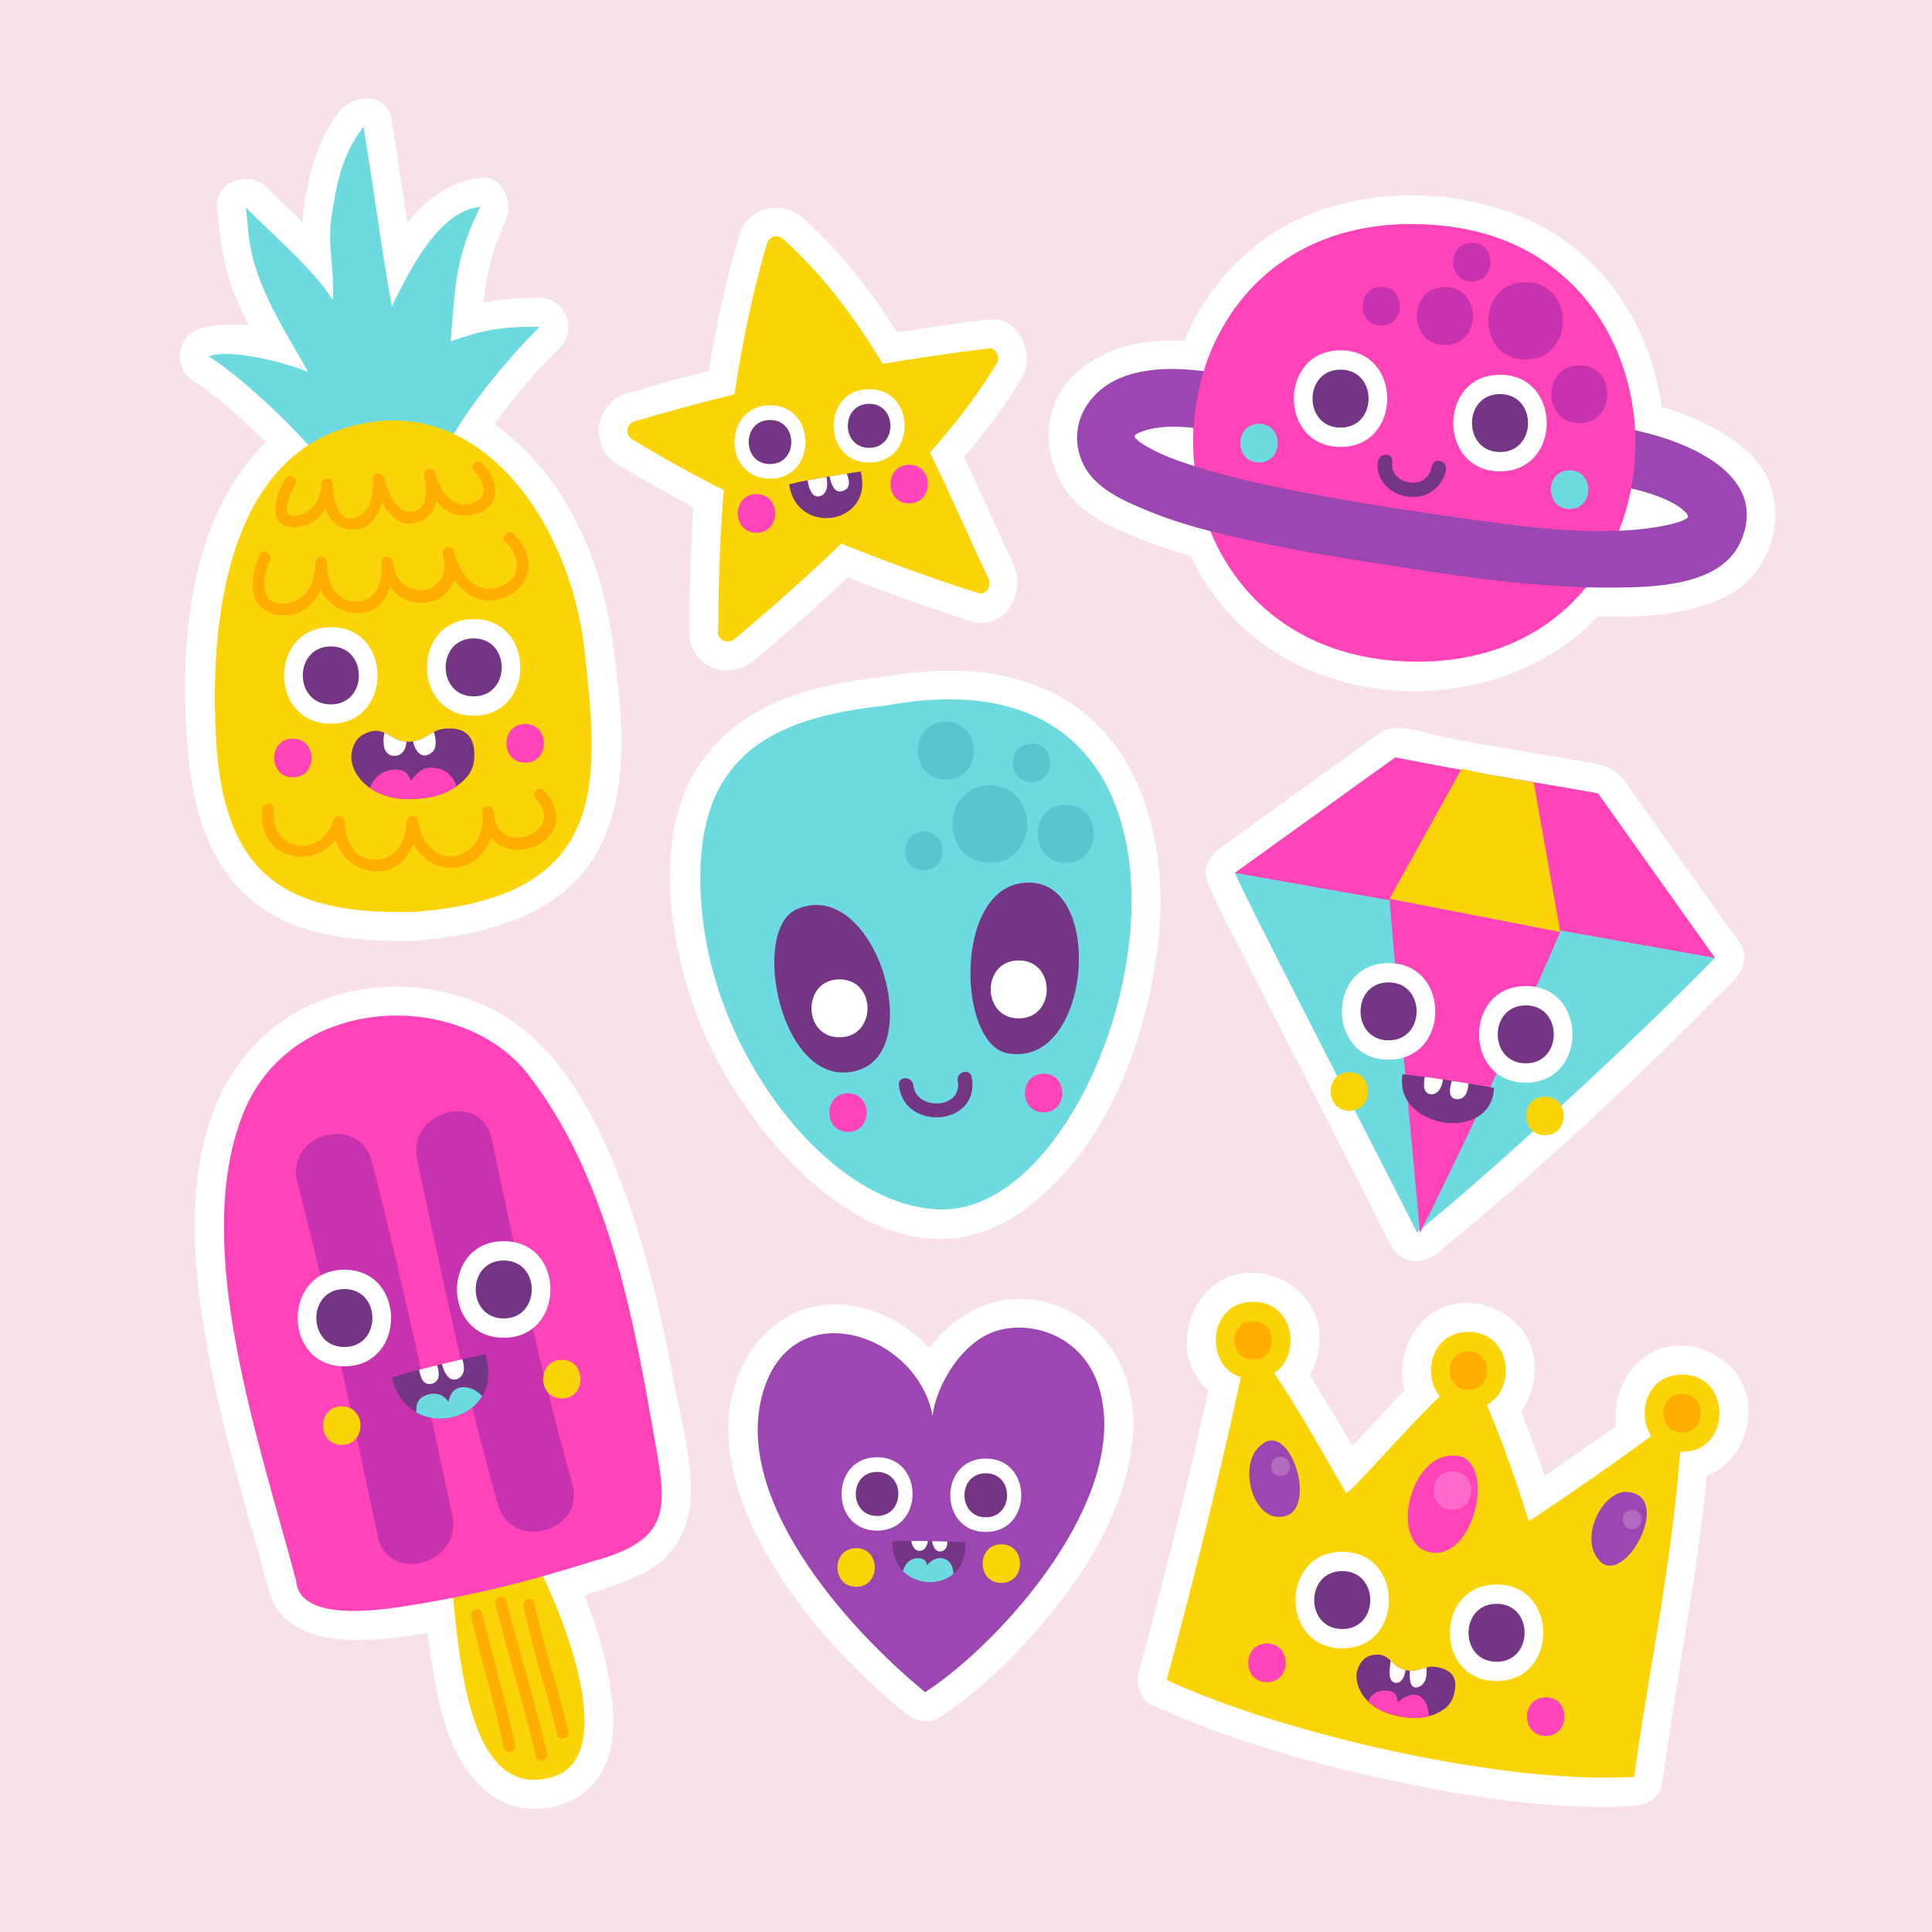 <?xml version="1.0" encoding="utf-8"?>
<!-- Generator: Adobe Illustrator 27.5.0, SVG Export Plug-In . SVG Version: 6.00 Build 0)  -->
<svg version="1.1" xmlns="http://www.w3.org/2000/svg" xmlns:xlink="http://www.w3.org/1999/xlink" x="0px" y="0px"
	 viewBox="0 0 499.999 500" style="enable-background:new 0 0 499.999 500;" xml:space="preserve">
<rect x="0" y="0" width="499.999" height="500" fill="#333333" stroke="none"/>
<g id="BACKGROUND">
	<rect x="-0.001" y="0.001" style="fill:#F8E1E9;" width="500" height="500"/>
</g>
<g id="OBJECTS">
	<g>
		<g>
			<path style="fill:#FFFFFF;" d="M188.361,163.595c0.018-28.817,3.813-70.55,12.556-99.961
				c23.427,20.721,39.921,60.07,52.735,87.404c-28.544-9.089-67.918-26.659-88.835-39.531c29.68-8.992,60.267-15.087,91.037-18.836
				C242.336,115.651,208.616,146.716,188.361,163.595"/>
			<g>
				<path style="fill:#FFFFFF;" d="M198.361,163.595c0.087-32.504,3.037-66.009,12.198-97.303
					c-5.571,1.471-11.143,2.942-16.714,4.413c24.749,22.269,37.379,55.898,51.172,85.38c3.765-4.897,7.528-9.794,11.293-14.69
					c-29.79-9.566-59.699-22.193-86.446-38.523c-0.796,6.093-1.593,12.185-2.389,18.277c28.86-8.681,58.472-14.788,88.379-18.479
					c-2.878-5.016-5.756-10.031-8.635-15.047c-8.089,13.53-19.159,25.147-30.207,36.28c-11.357,11.444-23.35,22.285-35.723,32.62
					c-4.188,3.499-3.595,10.548,0,14.143c4.11,4.11,9.963,3.491,14.143,0c12.777-10.675,25.094-21.911,36.822-33.729
					c11.845-11.935,23.571-24.729,32.234-39.219c3.54-5.921-0.886-16.004-8.635-15.047c-31.717,3.914-63.073,9.982-93.695,19.193
					c-8.337,2.507-9.855,13.719-2.389,18.277c28.162,17.194,59.863,30.469,91.224,40.539c9.077,2.915,14.743-7.314,11.293-14.69
					c-14.557-31.115-28.182-65.928-54.299-89.428c-5.579-5.02-14.525-3.065-16.714,4.413
					c-9.632,32.901-12.822,68.436-12.913,102.619C178.326,176.494,198.326,176.491,198.361,163.595L198.361,163.595z"/>
			</g>
		</g>
		<g>
			<g>
				<path style="fill:#FBD407;" d="M188.361,163.595c0.018-28.817,3.813-70.55,12.556-99.961
					c23.427,20.721,39.921,60.07,52.735,87.404c-28.544-9.089-67.918-26.659-88.835-39.531c29.68-8.992,60.267-15.087,91.037-18.836
					C242.336,115.651,208.616,146.716,188.361,163.595"/>
				<g>
					<path style="fill:#FBD407;" d="M190.861,163.595c0.089-33.141,3.127-67.396,12.466-99.296
						c-1.393,0.368-2.786,0.735-4.178,1.103c25.26,22.729,38.265,56.803,52.344,86.898c0.941-1.224,1.883-2.448,2.824-3.672
						c-30.384-9.756-60.955-22.621-88.238-39.279c-0.199,1.523-0.398,3.046-0.597,4.569c29.522-8.88,59.785-14.972,90.372-18.747
						c-0.72-1.254-1.439-2.508-2.158-3.762c-8.409,14.064-19.892,26.222-31.38,37.797c-11.357,11.445-23.351,22.285-35.722,32.621
						c-2.477,2.069,1.08,5.587,3.535,3.535c12.777-10.675,25.094-21.91,36.823-33.729c11.407-11.495,22.715-23.741,31.061-37.701
						c0.886-1.48-0.221-4.001-2.158-3.762c-31.039,3.831-61.739,9.913-91.702,18.925c-2.084,0.627-2.464,3.43-0.597,4.569
						c27.624,16.867,58.665,29.904,89.432,39.783c2.27,0.729,3.687-1.829,2.824-3.672c-14.273-30.507-27.517-64.867-53.127-87.91
						c-1.395-1.255-3.631-0.767-4.178,1.103c-9.454,32.293-12.555,67.079-12.645,100.625
						C185.852,166.82,190.852,166.819,190.861,163.595L190.861,163.595z"/>
				</g>
			</g>
			<g>
				<g>
					<g>
						<g>
							<g>
								<path style="fill:#FFFFFF;" d="M199.274,123.894c12.252,0,12.252-19,0-19C187.021,104.894,187.021,123.894,199.274,123.894
									L199.274,123.894z"/>
							</g>
						</g>
						<g>
							<g>
								<path style="fill:#753585;" d="M199.274,120.094c7.352,0,7.352-11.4,0-11.4
									C191.922,108.694,191.922,120.094,199.274,120.094L199.274,120.094z"/>
							</g>
						</g>
					</g>
					<g>
						<g>
							<g>
								<path style="fill:#FFFFFF;" d="M224.93,119.709c12.253,0,12.253-19,0-19C212.678,100.709,212.678,119.709,224.93,119.709
									L224.93,119.709z"/>
							</g>
						</g>
						<g>
							<g>
								<path style="fill:#753585;" d="M224.93,115.909c7.352,0,7.352-11.4,0-11.4C217.579,104.508,217.579,115.909,224.93,115.909
									L224.93,115.909z"/>
							</g>
						</g>
					</g>
				</g>
				<g>
					<g>
						<path style="fill:#753585;" d="M204.22,125.336c2.011,13.672,22.034,10.388,18.542-3.31
							C222.762,122.026,209.885,123.872,204.22,125.336"/>
					</g>
					<g>
						<path style="fill:#FFFFFF;" d="M209.511,126.416c0.324,0.873,0.918,2.016,1.986,2.07c1.37,0.069,2.296-1.027,2.497-2.293
							c0.146-0.913,0.08-1.863-0.127-2.771c-1.62,0.275-3.292,0.572-4.862,0.874C209.104,125.018,209.258,125.738,209.511,126.416z"
							/>
					</g>
					<g>
						<path style="fill:#FFFFFF;" d="M217.903,127.114c0.582-0.162,1.214-0.431,1.521-0.986c0.264-0.478,0.322-1.028,0.263-1.564
							c-0.076-0.689-0.285-1.351-0.545-1.993c-1.293,0.2-2.829,0.445-4.455,0.716C215.029,124.973,215.807,127.698,217.903,127.114z
							"/>
					</g>
				</g>
				<g>
					<g>
						<g>
							<path style="fill:#FF43B9;" d="M195.778,137.874c6.449,0,6.449-10,0-10C189.329,127.874,189.329,137.874,195.778,137.874
								L195.778,137.874z"/>
						</g>
					</g>
					<g>
						<g>
							<path style="fill:#FF43B9;" d="M235.285,130.279c6.449,0,6.449-10,0-10S228.836,130.279,235.285,130.279L235.285,130.279z"/>
						</g>
					</g>
				</g>
			</g>
		</g>
	</g>
	<g>
		<g>
			<path style="fill:#FFFFFF;" d="M241.346,366.419c-3.797-20.887-35.217-31.919-43.506-7.329
				c-9.319,27.646,20.722,61.759,41.607,78.848c20.253-13.291,53.295-50.569,45.038-78.645
				c-3.857-13.113-16.557-17.557-26.051-15.025C248.942,346.799,242.186,358.799,241.346,366.419"/>
			<g>
				<path style="fill:#FFFFFF;" d="M248.578,364.425c-2.647-12.899-13.493-23.307-26.245-26.167
					c-15.152-3.398-27.622,5.834-32.106,20.044c-5.092,16.14,1.82,33.676,10.226,47.342c8.803,14.309,20.771,26.941,33.691,37.598
					c2.511,2.071,6.109,3.158,9.088,1.172c12.581-8.384,23.131-19.354,32.245-31.339c9.492-12.48,17.078-27.433,17.79-43.335
					c0.731-16.36-9.498-31.254-26.191-33.395c-16.512-2.118-30.751,12.321-32.962,28.08c-0.568,4.046,0.92,8.038,5.238,9.227
					c3.552,0.977,8.656-1.183,9.226-5.238c1.313-9.353,8.281-19.313,18.713-16.88c11.001,2.565,12.084,15.53,10.133,24.668
					c-2.541,11.906-9.604,22.849-17.177,32.175c-7.045,8.677-15.259,16.87-24.585,23.086c3.029,0.391,6.059,0.781,9.088,1.172
					c-9.76-8.05-18.855-17.138-26.411-27.306c-7.533-10.137-14.478-22.197-14.745-35.143c-0.196-9.48,4.417-18.115,13.922-17.592
					c8.01,0.44,14.992,7.998,16.598,15.819C236.058,377.885,250.516,373.867,248.578,364.425L248.578,364.425z"/>
			</g>
		</g>
		<g>
			<g>
				<path style="fill:#9C47B1;" d="M241.346,366.419c-3.797-20.887-35.217-31.919-43.506-7.329
					c-9.319,27.646,20.722,61.759,41.607,78.848c20.253-13.291,53.295-50.569,45.038-78.645
					c-3.857-13.113-16.557-17.557-26.051-15.025C248.942,346.799,242.186,358.799,241.346,366.419"/>
			</g>
			<g>
				<g>
					<g>
						<g>
							<g>
								<path style="fill:#FFFFFF;" d="M226.981,396.129c12.252,0,12.252-19,0-19C214.729,377.129,214.729,396.129,226.981,396.129
									L226.981,396.129z"/>
							</g>
						</g>
						<g>
							<g>
								<path style="fill:#753585;" d="M226.981,392.33c7.352,0,7.352-11.4,0-11.4C219.629,380.929,219.629,392.33,226.981,392.33
									L226.981,392.33z"/>
							</g>
						</g>
					</g>
					<g>
						<g>
							<g>
								<path style="fill:#FFFFFF;" d="M255.118,396.473c12.253,0,12.253-19,0-19C242.865,377.473,242.865,396.473,255.118,396.473
									L255.118,396.473z"/>
							</g>
						</g>
						<g>
							<g>
								<path style="fill:#753585;" d="M255.118,392.673c7.352,0,7.352-11.4,0-11.4
									C247.766,381.273,247.766,392.673,255.118,392.673L255.118,392.673z"/>
							</g>
						</g>
					</g>
				</g>
				<g>
					<g>
						<path style="fill:#753585;" d="M230.989,398.899c-0.586,13.807,19.697,14.333,18.833,0.224
							C249.822,399.123,236.829,398.523,230.989,398.899"/>
					</g>
					<g>
						<path style="fill:#6CDADE;" d="M246.062,404.753c-0.649-1.026-1.861-1.656-3.086-1.496c-1.222,0.16-2.252,0.878-3.059,1.778
							c-0.03,0.034-0.084,0.006-0.085-0.035c-0.048-1.791-2.199-2.012-3.532-1.536c-1.413,0.503-2.189,1.752-2.651,3.107
							c3.447,3.557,9.426,3.87,13.078,0.787C246.699,406.432,246.551,405.526,246.062,404.753z"/>
					</g>
					<g>
						<path style="fill:#FFFFFF;" d="M238.09,401.346c1.333-0.094,1.887-1.315,2.044-2.531c-1.439-0.025-2.902-0.042-4.292-0.039
							C236.042,400.055,236.664,401.448,238.09,401.346z"/>
					</g>
					<g>
						<path style="fill:#FFFFFF;" d="M243.389,401.499c1.463-0.141,1.767-1.316,1.806-2.553c-1.21-0.039-2.573-0.078-3.992-0.109
							C241.433,400.072,241.993,401.633,243.389,401.499z"/>
					</g>
				</g>
				<g>
					<g>
						<g>
							<path style="fill:#FBD407;" d="M221.563,410.659c6.449,0,6.449-10,0-10C215.114,400.659,215.114,410.659,221.563,410.659
								L221.563,410.659z"/>
						</g>
					</g>
					<g>
						<g>
							<path style="fill:#FBD407;" d="M259.146,409.659c6.448,0,6.448-10,0-10C252.698,399.659,252.698,409.659,259.146,409.659
								L259.146,409.659z"/>
						</g>
					</g>
				</g>
			</g>
		</g>
	</g>
	<g>
		<g>
			<path style="fill:#FFFFFF;" d="M366.686,318.966c-0.289-1.063-45.016-87.6-47.098-93.066l41.512-29.882
				c22.74,4.479,29.857,5.291,52.461,9.3l30.266,42.588C423.069,269.281,385.854,303.42,366.686,318.966z"/>
			<g>
				<path style="fill:#FFFFFF;" d="M373.918,316.972c-1.846-5.134-4.874-10.002-7.345-14.839
					c-5.189-10.157-10.393-20.306-15.586-30.46c-5.44-10.639-10.876-21.279-16.264-31.944c-1.9-3.76-3.794-7.524-5.661-11.301
					c-0.624-1.262-1.242-2.526-1.852-3.794c-0.488-1.018-1.526-3.609-0.391-0.727c-1.149,2.823-2.298,5.646-3.447,8.47
					c13.838-9.961,27.675-19.921,41.512-29.882c-1.926,0.252-3.853,0.504-5.779,0.756c17.434,3.42,34.97,6.208,52.461,9.3
					c-1.494-1.149-2.988-2.298-4.481-3.446c10.088,14.196,20.177,28.392,30.266,42.588c0.391-3.029,0.781-6.059,1.172-9.088
					c-24.307,24.965-50.105,49.061-77.141,71.059c-3.175,2.584-2.668,7.939,0,10.607c3.11,3.11,7.439,2.577,10.607,0
					c27.034-21.999,52.833-46.095,77.141-71.059c2.197-2.257,3.121-6.346,1.172-9.089c-6.828-9.609-13.657-19.219-20.486-28.829
					c-3.094-4.354-6.188-8.707-9.281-13.061c-2.735-3.848-6.001-4.331-10.471-5.111c-6.252-1.092-12.513-2.131-18.772-3.185
					c-5.4-0.91-10.795-1.855-16.181-2.849c-4.67-0.861-13.687-4.505-17.88-1.486c-3.883,2.795-7.767,5.591-11.65,8.386
					c-9.926,7.146-19.853,14.291-29.778,21.437c-2.531,1.822-4.745,5.175-3.447,8.47c2.333,5.918,5.464,11.564,8.32,17.236
					c5.277,10.476,10.616,20.92,15.954,31.366c5.313,10.394,10.638,20.78,15.951,31.174c1.758,3.438,3.515,6.878,5.262,10.321
					c0.533,1.051,1.064,2.103,1.592,3.156c0.449,0.899,1.256,3.255,0.019-0.186C362.701,329.992,377.199,326.098,373.918,316.972z"
					/>
			</g>
		</g>
		<g>
			<g>
				<g>
					<path style="fill:#6CDADE;" d="M366.686,318.966c-0.289-1.063-45.016-87.6-47.098-93.066l41.512-29.882
						c22.74,4.479,29.857,5.291,52.461,9.3l30.266,42.588C423.069,269.281,385.854,303.42,366.686,318.966z"/>
				</g>
				<g>
					<path style="fill:#FF43B9;" d="M319.588,225.9l41.512-29.882c22.74,4.479,29.857,5.291,52.461,9.3l30.266,42.588"/>
				</g>
				<g>
					<path style="fill:#FF43B9;" d="M367.469,319.097c0.021-1.01-7.648-81.336-7.855-86.488l18.684-32.708
						c8.041,2.014,10.615,2.066,18.641,3.632l6.865,37.665C393.792,264.374,376.288,301.818,367.469,319.097z"/>
				</g>
				<g>
					<path style="fill:#FBD407;" d="M359.614,232.609l18.684-33.708c8.041,2.014,10.615,2.066,18.641,3.632l6.865,38.665"/>
				</g>
			</g>
			<g>
				<g>
					<g>
						<g>
							<g>
								<path style="fill:#FFFFFF;" d="M359.362,274.241c16.122,0,16.122-25,0-25C343.24,249.241,343.24,274.241,359.362,274.241
									L359.362,274.241z"/>
							</g>
						</g>
						<g>
							<g>
								<path style="fill:#753585;" d="M359.362,269.241c9.673,0,9.673-15,0-15C349.689,254.241,349.689,269.241,359.362,269.241
									L359.362,269.241z"/>
							</g>
						</g>
					</g>
					<g>
						<g>
							<g>
								<path style="fill:#FFFFFF;" d="M394.868,280.192c16.122,0,16.122-25,0-25S378.746,280.192,394.868,280.192L394.868,280.192z
									"/>
							</g>
						</g>
						<g>
							<g>
								<path style="fill:#753585;" d="M394.868,275.192c9.673,0,9.673-15,0-15C385.195,260.192,385.195,275.192,394.868,275.192
									L394.868,275.192z"/>
							</g>
						</g>
					</g>
				</g>
				<g>
					<g>
						<path style="fill:#753585;" d="M362.995,278.023c-2.477,13.997,22.971,18.07,23.66,3.511
							C386.655,281.534,370.389,278.657,362.995,278.023"/>
					</g>
					<g>
						<path style="fill:#FFFFFF;" d="M368.539,281.07c0.065,1.214,0.782,2.239,2.125,2.127c1.775-0.148,2.564-2.16,2.773-3.829
							c-1.595-0.24-3.194-0.473-4.716-0.679C368.646,279.482,368.497,280.271,368.539,281.07z"/>
					</g>
					<g>
						<path style="fill:#FFFFFF;" d="M377.214,284.451c2.202-0.04,2.656-2.163,2.843-4.035c-1.34-0.221-2.801-0.456-4.313-0.692
							C375.161,281.529,374.565,284.5,377.214,284.451z"/>
					</g>
				</g>
				<g>
					<g>
						<g>
							<path style="fill:#FBD407;" d="M349.208,287.469c6.448,0,6.448-10,0-10C342.76,277.469,342.76,287.469,349.208,287.469
								L349.208,287.469z"/>
						</g>
					</g>
					<g>
						<g>
							<path style="fill:#FBD407;" d="M399.841,293.798c6.448,0,6.448-10,0-10C393.393,283.798,393.393,293.798,399.841,293.798
								L399.841,293.798z"/>
						</g>
					</g>
				</g>
			</g>
		</g>
	</g>
	<g>
		<g>
			<g>
				<path style="fill:#FFFFFF;" d="M373.919,58.509c-82.206-8.932-87.363,108.588-11.08,112.623
					C438.998,175.159,443.594,66.265,373.919,58.509"/>
				<g>
					<path style="fill:#FFFFFF;" d="M373.919,51.009c-16.402-1.673-33.601,1.307-47.127,11.17
						c-11.856,8.646-19.938,21.329-23.485,35.52c-7.108,28.425,4.977,60.52,31.732,73.938c29.997,15.044,69.901,6.377,87.033-23.359
						c14.836-25.751,10.38-61.558-11.789-81.738C400.134,57.301,387.384,52.614,373.919,51.009c-4.069-0.485-7.5,3.779-7.5,7.5
						c0,4.455,3.441,7.016,7.5,7.5c14.201,1.692,26.478,9.208,33.771,20.473c6.982,10.786,9.344,24.66,7.466,36.547
						c-2.07,13.1-8.545,24.879-19.016,32.205c-12.525,8.763-29.311,10.399-44.196,6.756c-12.753-3.121-22.798-10.923-29.101-21.878
						c-5.726-9.952-7.683-23.009-6.022-33.726c1.961-12.645,7.415-22.816,17.115-30.911c10.355-8.64,25.752-10.918,39.983-9.467
						c4.075,0.416,7.5-3.726,7.5-7.5C381.419,54.106,377.985,51.423,373.919,51.009L373.919,51.009z"/>
				</g>
			</g>
			<g>
				<g>
					<path style="fill:#FFFFFF;" d="M316.858,96.838c-8.682-1.444-18.698-2.489-27.036,1.022
						c-8.992,3.788-14.017,13.501-9.254,22.704c3.218,6.219,11.006,9.379,17.073,11.871c8.032,3.299,16.589,5.375,25.039,7.275
						c13.4,3.013,26.986,5.049,40.546,7.181c18.069,2.841,36.431,5.314,54.755,5.174c10.429-0.08,27.507-0.52,32.495-11.889
						c8.023-18.288-16.253-26.906-29.633-29.278c-9.457-1.676-13.501,12.778-3.988,14.464c5.506,0.976,11.081,2.171,16.052,4.819
						c1.593,0.849,2.508,1.563,3.646,2.739c0.063,0.065,0.535,1.648,0.471,0.616c0.114,1.841,0.417-1.476-0.06,0.305
						c0.406-1.52,0.118-0.245-0.133,0.202c0.847-1.51,0.319-0.399-0.164,0.067c1.283-1.237,0.051-0.08-0.359,0.169
						c-0.188,0.114-2.05,0.954-0.579,0.358c-0.675,0.274-1.376,0.482-2.072,0.694c-1.857,0.565-3.785,0.894-5.7,1.187
						c-16.447,2.509-35.993-0.511-52.88-2.911c-12.963-1.843-25.942-3.879-38.797-6.362c-8.882-1.715-17.727-3.717-26.38-6.368
						c-3.372-1.033-6.886-2.256-9.694-3.544c-1.424-0.653-2.801-1.4-4.143-2.207c-0.594-0.356-1.159-0.754-1.722-1.155
						c1.341,0.955-0.517-0.577-0.76-0.828c-0.917-0.952,0.636,1.198-0.282-0.577c0.819,1.584,0.248,1.371,0.383,0.566
						c0.245-1.467-0.433,0.07,0.549-0.896c0.017-0.017,1.324-0.59,2.225-0.862c5.136-1.552,11.427-0.904,16.414-0.074
						C322.33,112.876,326.383,98.422,316.858,96.838L316.858,96.838z"/>
					<g>
						<path style="fill:#FFFFFF;" d="M318.852,89.606c-13.944-2.25-28.963-3.198-40.243,6.802
							c-10.139,8.989-9.132,24.763,0.086,33.828c4.342,4.27,10.205,6.621,15.718,8.924c7.322,3.058,14.938,5.137,22.647,6.955
							c15.846,3.737,31.971,6.129,48.049,8.612c16.215,2.503,32.522,4.554,48.945,4.83c10.943,0.184,22.179-0.235,32.234-4.958
							c9.995-4.694,15.049-16.482,12.517-27.007c-2.367-9.839-12.248-15.887-20.901-19.494c-11.025-4.595-28.115-9.175-33.127,5.953
							c-2.19,6.613,0.158,12.632,5.529,16.738c2.947,2.254,7.689,2.35,11.152,3.161c2.078,0.487,4.194,1.101,6.154,1.956
							c1.007,0.458,1.977,0.983,2.909,1.578c-0.346-0.717-0.691-1.435-1.037-2.152c0.314,0.774,0.642,1.541,0.983,2.303
							c2.708,6.101,12.226,4.062,13.708-1.792c0.026-0.104,0.054-0.209,0.08-0.314c-4.911-0.665-9.821-1.329-14.732-1.994
							c0.022,0.179,0.046,0.359,0.068,0.538c0.727,5.722,5.783,9.235,11.285,6.476c5.624-2.82,4.49-10.624,0.05-13.698
							c-4.224-2.925-9.541,0.225-11.018,4.482c-0.059,0.171-0.118,0.342-0.178,0.513c4.821,1.329,9.643,2.658,14.465,3.987
							c0.067-0.241,0.134-0.482,0.201-0.722c2.611-9.34-11.747-13.248-14.464-3.987c-0.082,0.318-0.193,0.626-0.335,0.924
							c-3.238,8.064,9.546,12.926,13.708,5.779c0.147-0.253,0.295-0.505,0.441-0.758c4.882-8.381-7.957-15.836-12.952-7.571
							c0.19-0.231,0.379-0.462,0.567-0.693c-5.873,7.39,3.516,17.537,10.607,10.606c0.181-0.177,0.361-0.354,0.543-0.53
							c6.017-5.881-1.885-16.542-9.089-11.779c-3.913,2.587,0.609-0.2-2.038,1.27c-7.302,4.051-2.282,16.774,5.779,13.708
							c0.186-0.071,0.371-0.141,0.557-0.212c8.911-3.389,5.181-17.766-3.988-14.464c-9.498,3.42-20.34,2.808-30.244,2.139
							c-12.105-0.818-24.154-2.794-36.144-4.591c-12.276-1.84-24.53-3.908-36.674-6.488c-10.814-2.298-23.326-4.515-32.547-10.968
							c-2.523,4.317-5.047,8.635-7.57,12.952c0.16,0.103,0.32,0.206,0.48,0.309c7.301,4.688,14.988-5.806,9.089-11.779
							c-0.483-0.489-1.006-0.948-1.543-1.379c-6.265-5.028-16.555,1.316-11.779,9.088c0.842,1.369,1.685,2.169,3.013,3.061
							c6.964,4.671,12.912-4.083,10.262-10.261c-0.101-0.235-0.201-0.47-0.303-0.705c-3.335-7.777-16.999-2.038-13.708,5.779
							c0.145,0.343,0.289,0.687,0.434,1.03c0-1.329,0-2.659,0-3.988c-0.009,0.033-0.018,0.066-0.027,0.1
							c4.91,0.665,9.821,1.329,14.731,1.994c-0.039-0.396-0.029-0.791,0.028-1.186c0.264-3.209-2.473-6.503-5.506-7.232
							c-0.018-0.004-0.035-0.008-0.053-0.013c-7.084-1.704-12.915,7.18-7.297,12.535c0.028,0.027,0.057,0.054,0.085,0.081
							c2.255,2.149,6.359,3.173,9.089,1.173c1.465-1.074-1.855,0.517,0.898-0.448c1.492-0.522,3.007-0.595,4.567-0.667
							c3.336-0.154,6.56,0.516,9.853,0.861c4.826,0.507,9.67-1.471,12.845-5.125C332.864,105.447,330.047,92.173,318.852,89.606
							c-9.417-2.159-13.415,12.303-3.988,14.464c1.792,0.411,0.82,0.424,0.044-0.649c-0.638-0.88-0.199,0.03-0.156-0.161
							c-0.143,0.63-0.306,0.744-1.421,0.568c-7.057-1.111-17.14-2.277-23.351,2.275c3.03,0.391,6.06,0.782,9.089,1.172
							c-0.028-0.027-0.057-0.054-0.085-0.081c-2.433,4.179-4.865,8.357-7.297,12.536c0.018,0.004,0.035,0.008,0.053,0.013
							c-1.836-2.411-3.671-4.822-5.507-7.232c-0.058,0.395-0.067,0.789-0.028,1.186c0.342,8.369,12.41,10.327,14.732,1.994
							c0.502-1.799,0.303-3.435-0.405-5.116c-4.569,1.926-9.139,3.853-13.708,5.779c0.101,0.235,0.201,0.47,0.302,0.705
							c3.421-3.42,6.841-6.841,10.262-10.261c0.789,0.773,1.579,1.547,2.368,2.32c-3.926,3.03-7.853,6.059-11.779,9.089
							c0.537,0.431,1.06,0.89,1.543,1.379c3.029-3.927,6.06-7.853,9.089-11.779c-0.16-0.103-0.321-0.206-0.481-0.309
							c-8.235-5.288-15.382,7.485-7.57,12.952c9.804,6.861,22.766,9.471,34.234,12.065c13.373,3.024,26.962,5.164,40.514,7.195
							c12.679,1.9,25.399,3.847,38.187,4.835c11.091,0.857,23.616,1.148,34.232-2.675c-1.329-4.821-2.659-9.643-3.988-14.464
							c-0.186,0.07-0.371,0.141-0.556,0.211c1.926,4.569,3.853,9.139,5.778,13.708c0.746-0.414,4.943-3.19,2.038-1.27
							c-3.029-3.926-6.059-7.853-9.089-11.779c-0.181,0.177-0.361,0.354-0.543,0.531c3.536,3.536,7.071,7.071,10.607,10.606
							c0.608-0.767,1.271-1.504,1.777-2.343c-4.317-2.523-8.635-5.047-12.952-7.571c-0.146,0.253-0.294,0.505-0.44,0.757
							c4.569,1.927,9.139,3.853,13.708,5.779c0.142-0.297,0.253-0.605,0.334-0.924c-4.821-1.329-9.643-2.658-14.464-3.987
							c-0.067,0.241-0.135,0.481-0.202,0.722c-2.63,9.41,11.329,13.03,14.465,3.987c0.059-0.171,0.118-0.342,0.178-0.513
							c-3.673,1.494-7.346,2.988-11.017,4.482c0.024,0.017,0.05,0.034,0.074,0.052c-1.237-2.159-2.476-4.317-3.714-6.476
							c0.071-0.445,0.144-0.891,0.216-1.336c1.148-1.494,2.298-2.988,3.446-4.482c-0.023,0.012-0.048,0.024-0.072,0.037
							c3.762,2.158,7.523,4.317,11.285,6.476c-0.022-0.179-0.046-0.359-0.068-0.538c-0.996-7.844-12.485-10.862-14.733-1.994
							c-0.026,0.105-0.053,0.209-0.079,0.314c4.569-0.597,9.139-1.194,13.708-1.792c1.176,2.648-1.307-2.202-1.563-2.447
							c-1.189-1.13-2.458-2.098-3.765-3.085c-2.635-1.993-6.313-3.103-9.403-4.141c-3.186-1.07-6.541-1.66-9.84-2.26
							c-1.736-0.316-0.885-0.59-0.038,0.595c0.219,0.306,0.105,1.683,0.133-0.17c-0.016,1.108,0.739-0.488-0.058-0.158
							c1.033-0.428,2.403,0.209,3.673,0.496c4.345,0.982,8.628,2.365,12.623,4.34c5.738,2.836,13.067,8.785,7.496,15.518
							c-5.668,6.85-18.749,5.799-26.661,5.82c-16.381,0.043-32.702-2.113-48.86-4.608c-16.059-2.479-32.099-5.008-47.924-8.74
							c-7.105-1.675-14.077-3.748-20.833-6.527c-5.099-2.098-10.608-4.553-12.103-10.279c-1.18-4.521,3.438-8.527,7.101-9.93
							c6.71-2.57,14.564-1.53,21.466-0.417c4.032,0.651,8.055-0.98,9.227-5.238C325.085,95.219,322.893,90.258,318.852,89.606z"/>
					</g>
				</g>
			</g>
		</g>
		<g>
			<g>
				<path style="fill:#FF43B9;" d="M373.919,58.509c-82.206-8.932-87.363,108.588-11.08,112.623
					C438.998,175.159,443.594,66.265,373.919,58.509"/>
			</g>
			<g>
				<g>
					<path style="fill:#9C47B1;" d="M316.858,96.838c-8.682-1.444-18.698-2.489-27.036,1.022
						c-8.992,3.788-14.017,13.501-9.254,22.704c3.218,6.219,11.006,9.379,17.073,11.871c8.032,3.299,16.589,5.375,25.039,7.275
						c13.4,3.013,26.986,5.049,40.546,7.181c18.069,2.841,36.431,5.314,54.755,5.174c10.429-0.08,27.507-0.52,32.495-11.889
						c8.023-18.288-16.253-26.906-29.633-29.278c-9.457-1.676-13.501,12.778-3.988,14.464c5.506,0.976,11.081,2.171,16.052,4.819
						c1.593,0.849,2.508,1.563,3.646,2.739c0.063,0.065,0.534,1.648,0.471,0.616c0.114,1.841,0.417-1.476-0.06,0.305
						c0.406-1.52,0.117-0.245-0.133,0.202c0.847-1.51,0.319-0.399-0.164,0.067c1.283-1.237,0.051-0.079-0.359,0.169
						c-0.188,0.114-2.05,0.954-0.579,0.358c-0.675,0.273-1.376,0.482-2.072,0.694c-1.857,0.565-3.785,0.894-5.7,1.186
						c-16.447,2.509-35.993-0.51-52.88-2.911c-12.963-1.842-25.942-3.879-38.797-6.362c-8.882-1.715-17.727-3.717-26.38-6.368
						c-3.372-1.033-6.886-2.256-9.694-3.544c-1.424-0.653-2.801-1.4-4.143-2.207c-0.594-0.356-1.159-0.754-1.722-1.155
						c1.341,0.956-0.517-0.577-0.76-0.828c-0.917-0.952,0.636,1.198-0.282-0.577c0.819,1.584,0.248,1.371,0.383,0.566
						c0.245-1.467-0.433,0.07,0.548-0.896c0.018-0.017,1.325-0.59,2.226-0.862c5.136-1.552,11.427-0.904,16.414-0.074
						C322.33,112.876,326.383,98.422,316.858,96.838L316.858,96.838z"/>
				</g>
			</g>
			<g>
				<path style="fill:#FF43B9;" d="M314.539,114.832c4.995,2.359,10.375,3.852,15.766,4.998c5.771,1.225,11.621,2.053,17.479,2.729
					c5.367,0.621,10.747,1.1,16.12,1.666c6.61,0.697,13.216,1.438,19.824,2.156c12.619,1.372,25.416,2.579,38.097,1.552
					c6.421-29.941-9.386-65.138-47.904-69.425c-41.828-4.545-63.695,23.651-65.048,52.977
					C310.634,112.796,312.553,113.896,314.539,114.832z"/>
			</g>
			<g>
				<g>
					<g>
						<g>
							<g>
								<path style="fill:#FFFFFF;" d="M346.934,115.665c16.122,0,16.122-25,0-25S330.812,115.665,346.934,115.665L346.934,115.665z
									"/>
							</g>
						</g>
						<g>
							<g>
								<path style="fill:#753585;" d="M346.934,110.665c9.673,0,9.673-15,0-15C337.261,95.665,337.261,110.665,346.934,110.665
									L346.934,110.665z"/>
							</g>
						</g>
					</g>
					<g>
						<g>
							<g>
								<path style="fill:#FFFFFF;" d="M388.201,121.987c16.122,0,16.122-25,0-25C372.079,96.987,372.079,121.987,388.201,121.987
									L388.201,121.987z"/>
							</g>
						</g>
						<g>
							<g>
								<path style="fill:#753585;" d="M388.201,116.987c9.673,0,9.673-15,0-15C378.528,101.987,378.528,116.987,388.201,116.987
									L388.201,116.987z"/>
							</g>
						</g>
					</g>
				</g>
				<g>
					<g>
						<path style="fill:#753585;" d="M356.571,119.459c-0.601,4.709,3.08,8.331,7.523,9.052c4.856,0.788,9.153-2.092,10.133-6.922
							c0.48-2.361-3.135-3.366-3.615-0.997c-0.613,3.024-2.871,4.733-5.983,4.228c-2.81-0.456-4.673-2.497-4.308-5.361
							C360.626,117.065,356.873,117.094,356.571,119.459L356.571,119.459z"/>
					</g>
				</g>
				<g>
					<g>
						<g>
							<path style="fill:#6CDADE;" d="M325.829,119.684c6.448,0,6.448-10,0-10C319.38,109.684,319.38,119.684,325.829,119.684
								L325.829,119.684z"/>
						</g>
					</g>
					<g>
						<g>
							<path style="fill:#6CDADE;" d="M406.208,131.71c6.448,0,6.448-10,0-10C399.76,121.71,399.76,131.71,406.208,131.71
								L406.208,131.71z"/>
						</g>
					</g>
				</g>
			</g>
			<g>
				<g>
					<g>
						<path style="fill:#C932AE;" d="M394.816,93.039c12.897,0,12.897-20,0-20C381.918,73.039,381.918,93.039,394.816,93.039
							L394.816,93.039z"/>
					</g>
				</g>
				<g>
					<g>
						<path style="fill:#C932AE;" d="M373.93,89.272c9.673,0,9.673-15,0-15C364.257,74.272,364.257,89.272,373.93,89.272
							L373.93,89.272z"/>
					</g>
				</g>
				<g>
					<g>
						<path style="fill:#C932AE;" d="M408.74,109.526c9.673,0,9.673-15,0-15C399.067,94.526,399.067,109.526,408.74,109.526
							L408.74,109.526z"/>
					</g>
				</g>
				<g>
					<g>
						<path style="fill:#C932AE;" d="M380.892,72.849c6.448,0,6.448-10,0-10C374.444,62.849,374.444,72.849,380.892,72.849
							L380.892,72.849z"/>
					</g>
				</g>
				<g>
					<g>
						<path style="fill:#C932AE;" d="M357.474,84.241c6.448,0,6.448-10,0-10C351.026,74.241,351.026,84.241,357.474,84.241
							L357.474,84.241z"/>
					</g>
				</g>
			</g>
		</g>
	</g>
	<g>
		<g>
			<g>
				<path style="fill:#FFFFFF;" d="M86.065,123.029c-6.018-9.127-23.691-25.771-32.133-30.826c5.742-2.012,20.027,1.55,25.799,4.099
					c-2.469-4.681-7.025-11.762-10.334-18.864c-5.242-11.251-4.947-16.283-5.738-23.758c6.498,6.737,17.535,15.979,22.48,24.001
					c0.527-7.196-1.41-13.965-0.393-21.247c1.182-7.817,2.477-16.047,8.32-23.621c2.959,17.73,4.023,27.653,7.332,46.531
					c4.135-8.331,11.914-24.906,22.922-25.803c-6.881,13.591-6.527,22.041-7.695,34.783c8.611-3.018,13.373-3.833,23.033-3.733
					c-10.646,10.646-23.652,26.913-26.273,36.704"/>
				<g>
					<path style="fill:#FFFFFF;" d="M92.541,119.244C83.83,106.406,70.93,93.885,57.717,85.727
						c-0.597,4.569-1.194,9.139-1.792,13.708c5.384-1.564,14.997,1.222,20.02,3.343c6.655,2.811,14.121-3.107,10.261-10.262
						c-3.937-7.295-8.587-14.243-11.673-21.97c-2.205-5.52-2.788-11.028-3.375-16.866c-4.268,1.768-8.536,3.536-12.803,5.303
						c7.143,7.305,15.72,13.832,21.308,22.483c4.102,6.351,13.625,3.744,13.976-3.785c0.347-7.433-1.371-14.798-0.204-22.202
						c1.096-6.946,2.919-13.15,7.107-18.881c-4.569-0.597-9.139-1.194-13.708-1.792c2.568,15.492,4.639,31.059,7.332,46.531
						c1.102,6.331,10.942,7.379,13.708,1.792c2.285-4.615,4.607-9.19,7.395-13.528c1.857-2.89,5.269-8.071,9.051-8.561
						c-2.159-3.762-4.317-7.523-6.476-11.286c-6.159,12.534-7.511,24.863-8.719,38.568c-0.415,4.713,5.129,8.733,9.494,7.232
						c7.073-2.432,13.563-3.498,21.039-3.465c-1.768-4.268-3.536-8.536-5.303-12.803c-10.978,11.082-23.69,24.692-28.202,40.013
						c-2.739,9.301,11.738,13.245,14.464,3.987c1.756-5.962,5.743-11.287,9.371-16.239c4.479-6.112,9.646-11.777,14.974-17.155
						c4.612-4.656,1.25-12.775-5.303-12.803c-8.697-0.038-16.8,1.173-25.027,4.001c3.164,2.411,6.329,4.821,9.494,7.232
						c0.962-10.917,1.753-20.988,6.671-30.997c2.194-4.465-0.335-12.081-6.476-11.286c-15.525,2.009-23.108,16.813-29.398,29.518
						c4.569,0.597,9.139,1.194,13.708,1.792c-2.692-15.472-4.764-31.04-7.332-46.531c-1.182-7.13-10.352-6.383-13.708-1.792
						c-4.89,6.689-7.265,14.376-8.619,22.464c-1.489,8.887,0.082,17.308-0.332,26.189c4.659-1.262,9.317-2.523,13.976-3.785
						c-6.348-9.83-15.549-17.232-23.653-25.52c-4.262-4.359-13.479-1.409-12.803,5.303c0.721,7.167,1.389,14.045,3.911,20.854
						c3.355,9.058,8.625,17.102,13.185,25.554c3.42-3.421,6.841-6.841,10.261-10.262c-9.231-3.898-21.59-7.758-31.578-4.855
						c-6.317,1.835-7.324,10.292-1.792,13.708c5.481,3.385,10.274,7.839,14.952,12.233c5.169,4.855,10.493,10.011,14.49,15.902
						C84.986,134.768,97.989,127.272,92.541,119.244L92.541,119.244z"/>
				</g>
			</g>
			<g>
				<path style="fill:#FFFFFF;" d="M106.868,236.002c-30.994,0.63-48.668-7.762-50.904-43.974
					c-1.726-27.964,1.315-77.292,40.324-82.836c30.824-4.381,52.6,28.937,55.27,61.89
					C155.227,204.013,156.555,232.493,106.868,236.002"/>
				<g>
					<path style="fill:#FFFFFF;" d="M106.868,228.502c-15.511,0.253-33.069-1.222-39.534-17.223
						c-3.541-8.763-4.02-18.385-4.206-27.719c-0.172-8.64,0.231-17.358,1.661-25.888c2.718-16.207,9.538-34.119,26.524-39.691
						c21.548-7.068,38.874,10.042,46.671,28.584c4.335,10.308,5.81,21.08,6.865,32.11c0.774,8.095,1.363,17.199,0.009,24.723
						c-1.291,7.173-3.944,12.225-9.524,16.817C127.892,226.34,116.162,227.786,106.868,228.502c-9.58,0.738-9.652,15.744,0,15
						c19.051-1.468,40.616-6.828,49.181-25.925c7.267-16.201,4.657-35.757,2.285-52.787c-3.145-22.573-14.477-46.434-35.065-57.913
						c-18.594-10.367-42.796-5.55-56.87,10.066c-18.429,20.45-20.085,53.419-17.575,79.467c1.391,14.433,5.933,28.948,18.023,37.896
						c11.321,8.379,26.43,9.417,40.021,9.195C116.53,243.344,116.546,228.344,106.868,228.502L106.868,228.502z"/>
				</g>
			</g>
		</g>
		<g>
			<g>
				<path style="fill:#6CDADE;" d="M86.065,123.029c-6.018-9.127-23.691-25.771-32.133-30.826c5.742-2.012,20.027,1.55,25.799,4.099
					c-2.469-4.681-7.025-11.762-10.334-18.864c-5.242-11.251-4.947-16.283-5.738-23.758c6.498,6.737,17.535,15.979,22.48,24.001
					c0.527-7.196-1.41-13.965-0.393-21.247c1.182-7.817,2.477-16.047,8.32-23.621c2.959,17.73,4.023,27.653,7.332,46.531
					c4.135-8.331,11.914-24.906,22.922-25.803c-6.881,13.591-6.527,22.041-7.695,34.783c8.611-3.018,13.373-3.833,23.033-3.733
					c-10.646,10.646-23.652,26.913-26.273,36.704"/>
			</g>
			<g>
				<path style="fill:#FBD407;" d="M106.868,236.002c-30.994,0.63-48.668-7.762-50.904-43.974
					c-1.726-27.964,1.315-77.292,40.324-82.836c30.824-4.381,52.6,28.937,55.27,61.89
					C155.227,204.013,156.555,232.493,106.868,236.002"/>
			</g>
			<g>
				<g>
					<g>
						<g>
							<g>
								<path style="fill:#FFFFFF;" d="M85.62,187.302c16.121,0,16.121-25,0-25C69.498,162.302,69.498,187.302,85.62,187.302
									L85.62,187.302z"/>
							</g>
						</g>
						<g>
							<g>
								<path style="fill:#753585;" d="M85.62,182.302c9.673,0,9.673-15,0-15C75.947,167.302,75.947,182.302,85.62,182.302
									L85.62,182.302z"/>
							</g>
						</g>
					</g>
					<g>
						<g>
							<g>
								<path style="fill:#FFFFFF;" d="M122.584,185.217c16.122,0,16.122-25,0-25S106.463,185.217,122.584,185.217L122.584,185.217z
									"/>
							</g>
						</g>
						<g>
							<g>
								<path style="fill:#753585;" d="M122.584,180.217c9.673,0,9.673-15,0-15C112.912,165.217,112.912,180.217,122.584,180.217
									L122.584,180.217z"/>
							</g>
						</g>
					</g>
				</g>
				<g>
					<g>
						<path style="fill:#753585;" d="M106.584,191.89c-5.521,0.794-6.574-4.712-12.162-2c-2.553,1.043-3.643,4.135-3.477,6.531
							c0.168,2.395,1.611,5.033,4.166,7.049c2.557,2.015,6.223,3.41,10.834,3.316c6.248-0.127,8.619-1.126,12.039-3.148
							c3.08-2.308,4.908-4.344,4.766-8.68c-0.059-3.068-1.197-6.614-6.766-6.426C111.561,188.548,110.797,191.412,106.584,191.89"/>
					</g>
					<g>
						<path style="fill:#FFFFFF;" d="M101.458,195.546c1.651,0.365,2.991-0.605,3.469-2.156c0.146-0.471,0.226-0.955,0.286-1.442
							c-2.474-0.112-3.985-1.536-5.745-2.316C99.054,191.88,99.022,195.007,101.458,195.546z"/>
					</g>
					<g>
						<path style="fill:#FFFFFF;" d="M111.342,195.03c0.695-0.449,1.157-1.008,1.312-1.837c0.145-0.773,0.094-1.573-0.037-2.345
							c-0.082-0.484-0.196-0.958-0.321-1.43c-1.663,0.853-2.924,2.06-5.406,2.425C107.338,194.102,108.925,196.592,111.342,195.03z"
							/>
					</g>
					<g>
						<path style="fill:#FF43B9;" d="M113.502,198.914c-1.422-0.333-2.895-0.411-4.212,0.324c-1.186,0.662-2.071,1.71-2.867,2.788
							c-0.024,0.034-0.078,0.033-0.091-0.012c-0.389-1.326-1.288-2.39-2.67-2.715c-1.238-0.292-2.545-0.102-3.741,0.292
							c-2.138,0.705-3.338,2.404-4.191,4.324c2.518,1.769,5.957,2.958,10.216,2.872c6.248-0.127,8.619-1.126,12.039-3.148
							c0.07-0.052,0.131-0.104,0.199-0.156C117.41,201.328,115.809,199.455,113.502,198.914z"/>
					</g>
				</g>
				<g>
					<g>
						<g>
							<path style="fill:#FF43B9;" d="M75.791,201.165c6.449,0,6.449-10,0-10C69.342,191.165,69.342,201.165,75.791,201.165
								L75.791,201.165z"/>
						</g>
					</g>
					<g>
						<g>
							<path style="fill:#FF43B9;" d="M135.917,197.368c6.449,0,6.449-10,0-10S129.469,197.368,135.917,197.368L135.917,197.368z"/>
						</g>
					</g>
				</g>
			</g>
			<g>
				<g>
					<g>
						<path style="fill:#FFAE00;" d="M73.864,123.889c-2.332,3.618-5.319,12.128,1.901,12.511
							c6.267,0.332,10.151-5.439,10.388-11.121c-1,0-2,0-3,0c-0.056,5.306,1.975,11.944,8.383,11.785
							c6.422-0.16,8.177-8.053,7.908-13.051c-0.982,0.133-1.964,0.266-2.946,0.399c1.286,4.578,4.953,12.547,11.179,10.937
							c5.769-1.492,6.11-8.059,5.005-12.9c-0.964,0.266-1.928,0.532-2.893,0.798c1.537,6.383,6.637,12.006,13.698,9.683
							c6.606-2.174,5.42-9.136,1.303-13.041c-1.402-1.331-3.527,0.788-2.121,2.121c2.894,2.746,3.986,6.721-0.602,8.231
							c-5.165,1.7-8.38-3.614-9.386-7.793c-0.453-1.883-3.322-1.084-2.893,0.798c0.678,2.969,1.159,8.754-3.176,9.228
							c-4.244,0.464-6.384-5.876-7.222-8.861c-0.449-1.6-3.039-1.325-2.946,0.399c0.204,3.781-0.337,8.78-4.642,10.002
							c-4.711,1.338-5.68-5.827-5.65-8.736c0.021-1.942-2.919-1.924-3,0c-0.16,3.834-2.116,7.143-5.983,8.083
							c-5.521,1.341-1.921-6.087-0.715-7.959C77.506,123.771,74.909,122.269,73.864,123.889L73.864,123.889z"/>
					</g>
				</g>
				<g>
					<g>
						<path style="fill:#FFAE00;" d="M67.27,143.509c-2.823,5.807-3.431,14.417,4.77,15.626c7.992,1.178,12.622-6.635,12.583-13.602
							c-0.011-1.945-2.9-1.921-3,0c-0.343,6.612,3.36,12.491,10.281,13.13c7.423,0.685,10.319-7.079,9.807-13.13c-1,0-2,0-3,0
							c0.553,6.274,5.031,11.217,11.668,10.388c6.782-0.848,8.717-7.524,7.102-13.318c-0.52-1.866-3.342-1.082-2.893,0.798
							c1.78,7.454,8.212,14.809,16.534,10.957c7.254-3.357,7.186-11.128,1.795-16.214c-1.406-1.326-3.531,0.792-2.121,2.121
							c4.084,3.852,4.334,9.382-1.466,11.594c-6.484,2.473-10.56-3.857-11.849-9.256c-0.964,0.266-1.928,0.532-2.893,0.798
							c3.115,11.172-11.93,12.871-12.877,2.133c-0.168-1.91-3.164-1.931-3,0c0.41,4.845-1.051,10.183-6.807,10.13
							c-5.321-0.049-7.513-5.663-7.281-10.13c-1,0-2,0-3,0c0.028,5.028-2.32,10.188-7.887,10.69
							c-6.901,0.621-5.858-7.12-3.875-11.198C70.703,143.292,68.116,141.77,67.27,143.509L67.27,143.509z"/>
					</g>
				</g>
				<g>
					<g>
						<path style="fill:#FFAE00;" d="M67.863,209.457c-1.494,14.506,17.235,16.753,21.301,3.563
							c-0.982-0.133-1.964-0.266-2.946-0.399c-0.051,6.689,3.767,12.374,10.756,12.893c7.313,0.543,11.024-6.635,11.231-12.893
							c-0.982,0.133-1.964,0.266-2.946,0.399c1.01,6.574,5.515,12.203,12.68,11.465c7.207-0.742,10.472-7.906,9.886-14.395
							c-0.171-1.895-3.069-1.958-3,0c0.262,7.398,6.071,11.672,13.183,9.079c6.967-2.541,7.647-9.633,2.77-14.57
							c-1.361-1.378-3.481,0.744-2.121,2.121c8.444,8.547-10.389,15.871-10.832,3.37c-1,0-2,0-3,0
							c0.454,5.03-1.258,9.86-6.515,11.305c-5.947,1.634-9.401-4.244-10.159-9.172c-0.267-1.733-2.893-1.221-2.946,0.399
							c-0.168,5.09-2.601,9.844-8.231,9.893c-5.362,0.047-7.791-5.31-7.756-9.893c0.013-1.727-2.454-1.998-2.946-0.399
							c-3.128,10.148-16.54,8.224-15.408-2.765C71.061,207.533,68.059,207.552,67.863,209.457L67.863,209.457z"/>
					</g>
				</g>
			</g>
		</g>
	</g>
	<g>
		<g>
			<path style="fill:#FFFFFF;" d="M229.434,182.568c-30.629,3.232-51.967,13.449-47.626,54.58
				c3.937,37.306,33.288,74.777,61.097,75.847C292.068,314.885,330.413,163.947,229.434,182.568"/>
			<g>
				<path style="fill:#FFFFFF;" d="M229.434,175.068c-18.17,1.98-36.832,6.278-47.928,22.087
					c-12.976,18.489-8.303,46.934-0.836,66.48c11.586,30.333,50.002,75.489,85.093,48.985c20.806-15.714,30.95-43.33,33.934-68.404
					c2.926-24.586-3.704-53.705-27.972-65.264c-13.874-6.608-29.473-6.27-44.285-3.616c-9.511,1.704-5.469,16.158,3.987,14.464
					c7.08-1.268,15.909-1.775,22.009-0.861c6.754,1.012,10.942,2.571,16.21,6.073c3.422,2.274,6.938,6.268,9.425,10.54
					c2.607,4.477,4.062,8.952,5.263,15.136c0.563,2.898,0.646,3.822,0.875,7.48c0.205,3.285,0.17,6.583,0.009,9.869
					c-0.328,6.698-1.104,11.218-2.781,18.094c-3.049,12.498-7.362,22.709-14.871,33.363c-1.24,1.76-2.222,2.995-4.382,5.357
					c-1.718,1.879-3.583,3.618-5.55,5.232c-1.583,1.3,1.22-0.891-0.41,0.305c-0.48,0.353-0.975,0.684-1.47,1.014
					c-0.965,0.646-1.973,1.225-2.994,1.775c-0.498,0.27-1.011,0.514-1.523,0.757c-1.729,0.821,1.504-0.578-0.263,0.11
					c-1.188,0.463-2.416,0.813-3.655,1.108c-0.524,0.125-1.056,0.217-1.587,0.309c2.08-0.359,0.298-0.053-0.139-0.016
					c-1.284,0.109-2.565,0.055-3.849-0.018c-4.317-0.244-8.608-2.016-12.393-3.988c-10.308-5.372-18.485-14.46-24.861-24.005
					c-12.281-18.385-20.651-44.745-13.266-66.537c5.253-15.5,23.721-19.253,38.208-20.831c4.063-0.443,7.5-3.077,7.5-7.5
					C236.934,178.816,233.507,174.624,229.434,175.068L229.434,175.068z"/>
			</g>
		</g>
		<g>
			<g>
				<path style="fill:#6CDADE;" d="M229.434,182.568c-30.629,3.232-51.967,13.449-47.626,54.58
					c3.937,37.306,33.288,74.777,61.097,75.847C292.068,314.885,330.413,163.947,229.434,182.568"/>
			</g>
			<g>
				<g>
					<g>
						<path style="fill:#753585;" d="M232.623,280.846c1.352,12.221,21.226,10.533,18.853-2.099
							c-0.446-2.375-4.06-1.366-3.616,0.996c1.36,7.24-10.734,7.906-11.487,1.102C236.11,278.47,232.357,278.444,232.623,280.846
							L232.623,280.846z"/>
					</g>
				</g>
				<g>
					<g>
						<g>
							<path style="fill:#753585;" d="M221.674,277.099c-19.564,5.391-27.777-36.406-15.498-41.778
								C226.26,226.536,240.143,272.225,221.674,277.099"/>
						</g>
						<g>
							<g>
								<path style="fill:#FFFFFF;" d="M217.261,268.45c9.673,0,9.673-15,0-15C207.588,253.45,207.588,268.45,217.261,268.45
									L217.261,268.45z"/>
							</g>
						</g>
					</g>
					<g>
						<g>
							<path style="fill:#753585;" d="M266.978,228.444c-20.259-1.188-19.566,41.402-6.437,44.093
								C282.018,276.936,286.057,229.356,266.978,228.444"/>
						</g>
						<g>
							<g>
								<path style="fill:#FFFFFF;" d="M263.643,263.555c9.673,0,9.673-15,0-15C253.97,248.555,253.97,263.555,263.643,263.555
									L263.643,263.555z"/>
							</g>
						</g>
					</g>
				</g>
				<g>
					<g>
						<g>
							<path style="fill:#FF43B9;" d="M219.461,292.937c6.449,0,6.449-10,0-10C213.013,282.937,213.013,292.937,219.461,292.937
								L219.461,292.937z"/>
						</g>
					</g>
					<g>
						<g>
							<path style="fill:#FF43B9;" d="M270.094,287.874c6.448,0,6.448-10,0-10C263.646,277.874,263.646,287.874,270.094,287.874
								L270.094,287.874z"/>
						</g>
					</g>
				</g>
			</g>
			<g>
				<g>
					<g>
						<path style="fill:#58C6CF;" d="M256.172,223.254c12.897,0,12.897-20,0-20S243.275,223.254,256.172,223.254L256.172,223.254z"
							/>
					</g>
				</g>
				<g>
					<g>
						<path style="fill:#58C6CF;" d="M244.782,201.767c9.673,0,9.673-15,0-15C235.109,186.767,235.109,201.767,244.782,201.767
							L244.782,201.767z"/>
					</g>
				</g>
				<g>
					<g>
						<path style="fill:#58C6CF;" d="M275.794,223.286c9.673,0,9.673-15,0-15C266.122,208.286,266.122,223.286,275.794,223.286
							L275.794,223.286z"/>
					</g>
				</g>
				<g>
					<g>
						<path style="fill:#58C6CF;" d="M266.933,202.431c6.448,0,6.448-10,0-10C260.485,192.431,260.485,202.431,266.933,202.431
							L266.933,202.431z"/>
					</g>
				</g>
				<g>
					<g>
						<path style="fill:#58C6CF;" d="M239.085,225.216c6.449,0,6.449-10,0-10S232.637,225.216,239.085,225.216L239.085,225.216z"/>
					</g>
				</g>
			</g>
		</g>
	</g>
	<g>
		<g>
			<g>
				<path style="fill:#FFFFFF;" d="M301.938,434.786c7.615-28.143,15.691-60.708,21.32-88.607
					c10.645,14.255,17.443,27.069,25.111,40.23c2.217-0.771,21.25-23.778,32.305-32.193c5.438,11.421,11.486,27.804,14.939,39.469
					c11.242-7.35,23.852-16.076,39.863-28.087c-1.709,35.14-8.822,66.236-12.566,94.244
					C389.915,461.895,332.922,449.103,301.938,434.786"/>
				<g>
					<path style="fill:#FFFFFF;" d="M309.17,436.78c7.92-29.326,15.281-58.832,21.32-88.606c-4.569,0.597-9.139,1.194-13.708,1.791
						c9.438,12.763,17.153,26.53,25.111,40.23c2.166,3.73,6.597,4.476,10.261,2.691c5.417-2.637,9.962-9.666,13.93-13.944
						c6.274-6.764,12.59-13.741,19.894-19.421c-3.927-0.507-7.854-1.013-11.779-1.518c5.708,12.132,10.335,24.84,14.183,37.678
						c1.333,4.444,6.86,7.205,11.018,4.482c13.604-8.912,26.846-18.341,39.863-28.087c-3.762-2.158-7.523-4.317-11.285-6.476
						c-1.604,31.109-8.123,61.461-12.299,92.25c2.411-1.835,4.821-3.671,7.232-5.506c-19.602,1.111-39.364-1.976-58.497-5.963
						c-19.923-4.152-40.134-9.585-58.69-18.069c-3.718-1.7-8.043-1.096-10.261,2.69c-1.909,3.259-1.028,8.561,2.69,10.261
						c19.364,8.854,40.006,14.759,60.773,19.264c20.794,4.51,42.645,8.027,63.984,6.817c3.005-0.17,6.774-2.133,7.232-5.506
						c4.353-32.112,11.161-63.793,12.834-96.238c0.273-5.294-6.742-9.877-11.285-6.476c-13.018,9.745-26.261,19.175-39.863,28.087
						c3.672,1.494,7.345,2.987,11.018,4.481c-4.221-14.078-9.436-27.959-15.696-41.26c-2.267-4.818-8.312-4.215-11.779-1.519
						c-6.977,5.428-13.022,12.057-19.037,18.502c-2.801,3.002-5.567,6.035-8.376,9.029c-0.896,0.955-1.805,1.899-2.729,2.827
						c-1.157,1.161-2.112,1.378-0.644,0.663c3.42,0.896,6.841,1.793,10.261,2.69c-7.957-13.7-15.672-27.469-25.111-40.23
						c-3.478-4.703-12.281-5.243-13.708,1.791c-6.038,29.775-13.399,59.281-21.32,88.606
						C292.18,442.144,306.651,446.108,309.17,436.78L309.17,436.78z"/>
				</g>
			</g>
			<g>
				<g>
					<path style="fill:#FFFFFF;" d="M324.317,356.891c12.897,0,12.897-20,0-20C311.419,336.891,311.419,356.891,324.317,356.891
						L324.317,356.891z"/>
					<g>
						<path style="fill:#FFFFFF;" d="M324.317,364.391c9.866-0.343,16.609-7.444,17.168-17.167
							c0.573-9.972-7.648-17.503-17.168-17.833c-9.857-0.342-16.639,7.949-17.168,17.167
							C306.576,356.53,314.797,364.061,324.317,364.391c9.678,0.336,9.646-14.665,0-15c-2.984-0.104-2.984-4.896,0-5
							c1.122-0.039,1.214,0.15,1.843,0.805c-1.242-1.293,0.665,1.837,0.02,0.096c0.14,0.419,0.255,0.846,0.344,1.279
							c-0.09-0.9-0.103-0.904-0.039-0.013c0.013,0.444,0,0.889-0.038,1.331c0.129-0.893,0.104-0.903-0.076-0.032
							c-0.278,0.823-0.256,0.845,0.068,0.063c-0.19,0.395-0.407,0.776-0.649,1.143c0.522-0.637,0.492-0.636-0.088,0.001
							c0.677-0.444,0.647-0.428-0.088,0.05c-0.764,0.405-0.815,0.438-0.157,0.1c-1.824,0.636,0.977,0.104-1.14,0.178
							C314.671,349.726,314.639,364.727,324.317,364.391z"/>
					</g>
				</g>
			</g>
			<g>
				<g>
					<path style="fill:#FFFFFF;" d="M380.018,364.693c12.897,0,12.897-20,0-20C367.121,344.693,367.121,364.693,380.018,364.693
						L380.018,364.693z"/>
					<g>
						<path style="fill:#FFFFFF;" d="M380.018,372.193c9.866-0.343,16.609-7.444,17.168-17.167
							c0.573-9.972-7.648-17.503-17.168-17.833c-9.857-0.342-16.639,7.949-17.168,17.167
							C362.277,364.332,370.499,371.863,380.018,372.193c9.678,0.336,9.645-14.665,0-15c-2.984-0.104-2.984-4.897,0-5
							c1.122-0.039,1.214,0.15,1.843,0.805c-1.242-1.292,0.665,1.837,0.02,0.096c0.14,0.419,0.255,0.846,0.344,1.279
							c-0.09-0.9-0.103-0.904-0.039-0.013c0.013,0.444,0,0.889-0.038,1.332c0.129-0.893,0.104-0.904-0.076-0.033
							c-0.278,0.823-0.256,0.845,0.068,0.064c-0.191,0.396-0.407,0.776-0.649,1.143c0.521-0.637,0.492-0.636-0.088,0.001
							c0.677-0.444,0.647-0.428-0.088,0.05c-0.764,0.405-0.816,0.438-0.157,0.1c-1.824,0.636,0.977,0.104-1.14,0.178
							C370.373,357.528,370.34,372.529,380.018,372.193z"/>
					</g>
				</g>
			</g>
			<g>
				<g>
					<path style="fill:#FFFFFF;" d="M435.315,375.733c12.897,0,12.897-20,0-20C422.417,355.733,422.417,375.733,435.315,375.733
						L435.315,375.733z"/>
					<g>
						<path style="fill:#FFFFFF;" d="M435.315,383.233c9.866-0.343,16.609-7.444,17.168-17.167
							c0.573-9.972-7.648-17.503-17.168-17.833c-9.857-0.342-16.639,7.949-17.168,17.167
							C417.574,375.372,425.795,382.903,435.315,383.233c9.678,0.336,9.645-14.665,0-15c-2.984-0.104-2.984-4.896,0-5
							c1.122-0.039,1.214,0.15,1.843,0.805c-1.242-1.293,0.665,1.837,0.021,0.096c0.14,0.419,0.255,0.846,0.344,1.279
							c-0.09-0.9-0.102-0.904-0.039-0.013c0.013,0.444,0,0.889-0.038,1.331c0.129-0.893,0.104-0.903-0.076-0.032
							c-0.278,0.823-0.256,0.845,0.068,0.063c-0.19,0.396-0.407,0.776-0.649,1.143c0.521-0.637,0.492-0.636-0.088,0.001
							c0.677-0.444,0.648-0.428-0.088,0.05c-0.764,0.405-0.816,0.438-0.157,0.1c-1.824,0.636,0.977,0.104-1.14,0.178
							C425.669,368.568,425.637,383.569,435.315,383.233z"/>
					</g>
				</g>
			</g>
		</g>
		<g>
			<g>
				<path style="fill:#FBD407;" d="M301.938,434.786c7.615-28.143,15.691-60.708,21.32-88.607
					c10.645,14.255,17.443,27.069,25.111,40.23c2.217-0.771,21.25-23.778,32.305-32.193c5.438,11.421,11.486,27.804,14.939,39.469
					c11.242-7.35,23.852-16.076,39.863-28.087c-1.709,35.14-8.822,66.236-12.566,94.244
					C389.915,461.895,332.922,449.103,301.938,434.786"/>
			</g>
			<g>
				<g>
					<g>
						<g>
							<path style="fill:#FBD407;" d="M324.317,356.891c12.897,0,12.897-20,0-20C311.419,336.891,311.419,356.891,324.317,356.891
								L324.317,356.891z"/>
						</g>
					</g>
					<g>
						<g>
							<path style="fill:#FBD407;" d="M380.018,364.693c12.897,0,12.897-20,0-20C367.121,344.693,367.121,364.693,380.018,364.693
								L380.018,364.693z"/>
						</g>
					</g>
					<g>
						<g>
							<path style="fill:#FBD407;" d="M435.315,375.733c12.897,0,12.897-20,0-20C422.417,355.733,422.417,375.733,435.315,375.733
								L435.315,375.733z"/>
						</g>
					</g>
				</g>
				<g>
					<g>
						<g>
							<path style="fill:#FFAE00;" d="M324.317,351.891c6.448,0,6.448-10,0-10C317.869,341.891,317.869,351.891,324.317,351.891
								L324.317,351.891z"/>
						</g>
					</g>
					<g>
						<g>
							<path style="fill:#FFAE00;" d="M380.018,359.693c6.448,0,6.448-10,0-10C373.57,349.693,373.57,359.693,380.018,359.693
								L380.018,359.693z"/>
						</g>
					</g>
					<g>
						<g>
							<path style="fill:#FFAE00;" d="M435.315,370.733c6.448,0,6.448-10,0-10C428.867,360.733,428.867,370.733,435.315,370.733
								L435.315,370.733z"/>
						</g>
					</g>
				</g>
			</g>
			<g>
				<g>
					<g>
						<g>
							<g>
								<path style="fill:#FFFFFF;" d="M347.368,426.594c16.122,0,16.122-25,0-25C331.246,401.594,331.246,426.594,347.368,426.594
									L347.368,426.594z"/>
							</g>
						</g>
						<g>
							<g>
								<path style="fill:#753585;" d="M347.368,421.594c9.673,0,9.673-15,0-15C337.695,406.594,337.695,421.594,347.368,421.594
									L347.368,421.594z"/>
							</g>
						</g>
					</g>
					<g>
						<g>
							<g>
								<path style="fill:#FFFFFF;" d="M387.311,435.063c16.122,0,16.122-25,0-25C371.189,410.063,371.189,435.063,387.311,435.063
									L387.311,435.063z"/>
							</g>
						</g>
						<g>
							<g>
								<path style="fill:#753585;" d="M387.311,430.063c9.673,0,9.673-15,0-15C377.638,415.063,377.638,430.063,387.311,430.063
									L387.311,430.063z"/>
							</g>
						</g>
					</g>
				</g>
				<g>
					<g>
						<path style="fill:#753585;" d="M364.325,432.321c-4.494-0.466-4.234-4.998-9.16-3.971c-2.211,0.319-3.678,2.532-4.02,4.447
							c-0.34,1.915,0.273,4.272,1.885,6.36c1.609,2.086,4.213,3.904,7.857,4.74c4.934,1.132,6.992,0.815,10.078-0.099
							c2.875-1.206,4.713-2.445,5.457-5.88c0.555-2.422,0.361-5.433-4.051-6.382C368.895,430.675,367.729,432.777,364.325,432.321"
							/>
					</g>
					<g>
						<path style="fill:#FFFFFF;" d="M359.668,431.885c-0.068,1.03-0.183,2.749,0.85,3.389c1.197,0.741,2.3-0.206,2.76-1.295
							c0.237-0.561,0.392-1.15,0.505-1.749c-1.868-0.363-2.852-1.474-3.864-2.442C359.819,430.485,359.714,431.181,359.668,431.885z
							"/>
					</g>
					<g>
						<path style="fill:#FFFFFF;" d="M366.542,436.707c1.515-0.165,2.359-1.486,2.571-2.879c0.116-0.767,0.111-1.535,0.091-2.304
							c-1.356,0.331-2.518,0.951-4.315,0.849C364.776,433.915,364.72,436.906,366.542,436.707z"/>
					</g>
					<g>
						<path style="fill:#FF43B9;" d="M368.529,439.994c-0.649-0.896-1.624-1.482-2.757-1.415c-1.527,0.092-2.88,1.008-4.021,1.956
							c-0.032,0.027-0.085,0.011-0.085-0.035c-0.014-1.01-0.309-2.085-1.271-2.587c-0.873-0.455-1.946-0.459-2.899-0.307
							c-0.952,0.153-1.851,0.535-2.498,1.273c-0.381,0.435-0.669,0.93-0.913,1.447c1.61,1.578,3.861,2.897,6.802,3.571
							c4.254,0.976,6.372,0.874,8.853,0.241C369.701,442.639,369.374,441.159,368.529,439.994z"/>
					</g>
				</g>
				<g>
					<g>
						<g>
							<path style="fill:#FF43B9;" d="M327.892,435.342c6.448,0,6.448-10,0-10C321.444,425.342,321.444,435.342,327.892,435.342
								L327.892,435.342z"/>
						</g>
					</g>
					<g>
						<g>
							<path style="fill:#FF43B9;" d="M400.043,449.266c6.448,0,6.448-10,0-10S393.595,449.266,400.043,449.266L400.043,449.266z"/>
						</g>
					</g>
				</g>
			</g>
			<g>
				<g>
					<g>
						<path style="fill:#FF43B9;" d="M378.525,377.077c-13.412-3.826-19.62,22.784-8.228,24.684
							C381.056,403.659,386.753,380.874,378.525,377.077"/>
					</g>
					<g>
						<g>
							<path style="fill:#FF69C7;" d="M375.879,390.75c6.448,0,6.448-10,0-10C369.431,380.75,369.431,390.75,375.879,390.75
								L375.879,390.75z"/>
						</g>
					</g>
				</g>
				<g>
					<g>
						<g>
							<path style="fill:#9C47B1;" d="M420.833,386.1c-6.204,0-11.976,11.654-7.254,17.364
								C419.957,411.942,433.801,386.589,420.833,386.1"/>
						</g>
						<g>
							<path style="fill:#9C47B1;" d="M329.673,392.42c-6.049-1.383-9.079-14.029-3.204-18.544
								C334.575,367.032,342.423,394.832,329.673,392.42"/>
						</g>
					</g>
					<g>
						<g>
							<g>
								<path style="fill:#B06CC1;" d="M331.379,382c3.225,0,3.225-5,0-5S328.155,382,331.379,382L331.379,382z"/>
							</g>
						</g>
						<g>
							<g>
								<path style="fill:#B06CC1;" d="M422.379,395.75c3.225,0,3.225-5,0-5C419.155,390.75,419.155,395.75,422.379,395.75
									L422.379,395.75z"/>
							</g>
						</g>
					</g>
				</g>
			</g>
		</g>
	</g>
	<g>
		<g>
			<g>
				<path style="fill:#FFFFFF;" d="M115.616,399c3,17,1.943,67.795,27,61c19.67-5.334,1-49-9-65"/>
				<g>
					<path style="fill:#FFFFFF;" d="M108.384,400.995c0.073,0.417,0.142,0.836,0.205,1.255c0.352,2.228-0.188-1.595,0.112,0.824
						c0.166,1.34,0.303,2.684,0.441,4.026c0.353,3.435,0.661,6.873,1.011,10.308c0.769,7.545,1.709,15.104,3.346,22.516
						c2.855,12.928,9.665,28.005,24.96,28.197c7.153,0.09,14.061-3.57,17.49-9.891c3.661-6.748,3.014-14.784,1.918-22.081
						c-2.343-15.598-9.53-31.585-17.775-44.934c-5.071-8.211-18.051-0.684-12.952,7.57c6.807,11.021,12.036,23.265,15.15,35.837
						c1.292,5.217,2.121,11.087,0.821,15.656c-0.427,1.5-0.438,1.508-2.018,2.384c0.676-0.375-1.756,0.403-2.197,0.491
						c1.05-0.209-3.062-0.369-1.403-0.056c-1.71-0.323-2.032-0.681-3.316-1.979c-0.717-0.725-2.248-3.25-3.183-5.213
						c-2.065-4.335-3.31-10.805-4.225-16.056c-1.894-10.874-2.074-21.966-3.921-32.844
						C121.231,387.485,106.777,391.536,108.384,400.995L108.384,400.995z"/>
				</g>
			</g>
			<g>
				<path style="fill:#FFFFFF;" d="M76.616,409c-9.664-36.334-27-86-14-120c12-32,56.508-33.406,74-11
					c19.516,24.999,26.646,59.096,32,90c3.6,20.785,7,30-15,36c-16,5-31.484,9.15-51,12C93.709,417.301,77.286,418.667,76.616,409"
					/>
				<g>
					<path style="fill:#FFFFFF;" d="M83.848,407.006c-6.811-25.475-15.311-50.86-17.814-77.241
						c-1.902-20.049-0.622-45.056,19.385-55.564c14.193-7.453,33.815-4.317,44.583,7.524c8.508,9.355,14.061,22.275,18.326,34.012
						c4.704,12.944,7.797,26.441,10.444,39.935c1.975,10.066,4.819,20.749,4.981,31.054c0.034,2.174-0.017,1.94-0.477,3.552
						c-0.266,0.933-0.581,1.214-1.829,2.373c-2.79,2.593-8.889,3.834-12.917,5.074c-13.317,4.103-26.815,7.48-40.545,9.876
						c-5.481,0.956-10.703,1.738-16.31,1.814c-1.965,0.025-3.88-0.101-5.79-0.527c-0.923-0.206-1.933-1.153-1.769,0.113
						c-0.525-4.054-3.014-7.5-7.5-7.5c-3.69,0-8.027,3.435-7.5,7.5c1.542,11.899,11.813,15.311,22.559,15.414
						c12.43,0.119,25.299-3.019,37.328-5.797c12.252-2.831,25.315-5.846,36.767-11.133c8.152-3.764,12.535-11.119,12.971-19.898
						c0.504-10.14-2.77-21.197-4.591-31.095c-2.49-13.527-5.504-26.966-9.75-40.06c-6.837-21.085-17.805-47.102-39.543-56.471
						c-13.286-5.726-28.801-6.251-42.289-0.82c-15.364,6.188-25.023,18.727-29.297,34.502c-5.175,19.106-2.582,39.777,1.073,58.893
						c3.782,19.78,9.846,39.026,15.041,58.458C71.88,420.331,86.35,416.364,83.848,407.006L83.848,407.006z"/>
				</g>
			</g>
		</g>
		<g>
			<g>
				<g>
					<path style="fill:#FBD407;" d="M115.616,399c3,17,1.943,67.795,27,61c19.67-5.334,1-49-9-65"/>
				</g>
				<g>
					<g>
						<g>
							<path style="fill:#FFAE00;" d="M128.183,415.149c3.339,13.213,7.473,26.208,10.5,39.5c0.429,1.887,3.322,1.086,2.893-0.797
								c-3.026-13.293-7.16-26.288-10.5-39.5C130.602,412.477,127.708,413.273,128.183,415.149L128.183,415.149z"/>
						</g>
					</g>
					<g>
						<g>
							<path style="fill:#FFAE00;" d="M135.433,415.649c2.349,11.234,6.181,22.072,8.75,33.25c0.433,1.886,3.325,1.086,2.893-0.797
								c-2.568-11.179-6.401-22.016-8.75-33.25C137.93,412.958,135.038,413.762,135.433,415.649L135.433,415.649z"/>
						</g>
					</g>
					<g>
						<g>
							<path style="fill:#FFAE00;" d="M121.933,418.399c2.659,11.377,6.098,22.563,8.5,34c0.398,1.894,3.289,1.09,2.893-0.797
								c-2.402-11.438-5.841-22.623-8.5-34C124.386,415.718,121.493,416.517,121.933,418.399L121.933,418.399z"/>
						</g>
					</g>
				</g>
			</g>
			<g>
				<g>
					<path style="fill:#FF43B9;" d="M76.616,409c-9.664-36.334-27-86-14-120c12-32,56.508-33.406,74-11
						c19.516,24.999,26.646,59.096,32,90c3.6,20.785,7,30-15,36c-16,5-31.484,9.15-51,12C93.709,417.301,77.286,418.667,76.616,409"
						/>
				</g>
				<g>
					<g>
						<g>
							<path style="fill:#C932AE;" d="M76.948,305.886c7.802,30.337,14.333,61.03,20.822,91.671
								c2.671,12.615,21.95,7.264,19.285-5.316c-6.489-30.641-13.02-61.335-20.822-91.671
								C93.022,288.086,73.732,293.386,76.948,305.886L76.948,305.886z"/>
						</g>
					</g>
					<g>
						<g>
							<path style="fill:#C932AE;" d="M107.959,300.089c6.355,29.882,12.546,59.834,20.887,89.24
								c3.513,12.388,22.812,7.117,19.285-5.316c-8.34-29.407-14.531-59.359-20.887-89.24
								C124.562,282.161,105.284,287.51,107.959,300.089L107.959,300.089z"/>
						</g>
					</g>
				</g>
			</g>
			<g>
				<g>
					<g>
						<g>
							<g>
								<path style="fill:#FFFFFF;" d="M89.122,353.602c16.122,0,16.122-25,0-25S73,353.602,89.122,353.602L89.122,353.602z"/>
							</g>
						</g>
						<g>
							<g>
								<path style="fill:#753585;" d="M89.122,348.602c9.673,0,9.673-15,0-15C79.449,333.602,79.449,348.602,89.122,348.602
									L89.122,348.602z"/>
							</g>
						</g>
					</g>
					<g>
						<g>
							<g>
								<path style="fill:#FFFFFF;" d="M130.362,346.21c16.122,0,16.122-25,0-25C114.24,321.21,114.24,346.21,130.362,346.21
									L130.362,346.21z"/>
							</g>
						</g>
						<g>
							<g>
								<path style="fill:#753585;" d="M130.362,341.21c9.673,0,9.673-15,0-15C120.689,326.21,120.689,341.21,130.362,341.21
									L130.362,341.21z"/>
							</g>
						</g>
					</g>
				</g>
				<g>
					<g>
						<path style="fill:#753585;" d="M101.487,356.475c3.871,17.767,29.859,11.652,24.041-6.014
							C125.528,350.461,108.791,354.044,101.487,356.475"/>
					</g>
					<g>
						<path style="fill:#FFFFFF;" d="M109.236,356.953c0.575,1.124,1.618,1.527,2.819,1.063c1.923-0.744,1.643-2.975,1.056-4.709
							c-1.569,0.382-3.161,0.779-4.692,1.179C108.665,355.317,108.84,356.18,109.236,356.953z"/>
					</g>
					<g>
						<path style="fill:#FFFFFF;" d="M115.07,354.997c0.477,0.954,1.278,2.094,2.484,2.039c1.632-0.073,2.557-1.483,2.515-3.012
							c-0.022-0.766-0.186-1.521-0.425-2.254c-1.601,0.365-3.41,0.785-5.291,1.236C114.53,353.693,114.756,354.369,115.07,354.997z"
							/>
					</g>
					<g>
						<path style="fill:#6CDADE;" d="M121.083,359.111c-1.052-0.228-2.216-0.177-3.14,0.429c-1.083,0.71-1.609,1.908-1.848,3.143
							c-0.009,0.046-0.068,0.043-0.091,0.012c-0.774-1.086-1.907-1.893-3.268-1.995c-1.224-0.092-2.564,0.221-3.567,0.945
							c-0.826,0.598-1.261,1.401-1.372,2.407c-0.054,0.487-0.078,0.976-0.103,1.465c5.787,3.301,13.736,1.39,17.086-4.186
							C123.804,360.233,122.491,359.415,121.083,359.111z"/>
					</g>
				</g>
				<g>
					<g>
						<g>
							<path style="fill:#FBD407;" d="M88.449,373.95c6.449,0,6.449-10,0-10C82,363.95,82,373.95,88.449,373.95L88.449,373.95z"/>
						</g>
					</g>
					<g>
						<g>
							<path style="fill:#FBD407;" d="M145.411,361.924c6.449,0,6.449-10,0-10S138.962,361.924,145.411,361.924L145.411,361.924z"/>
						</g>
					</g>
				</g>
			</g>
		</g>
	</g>
</g>
</svg>

